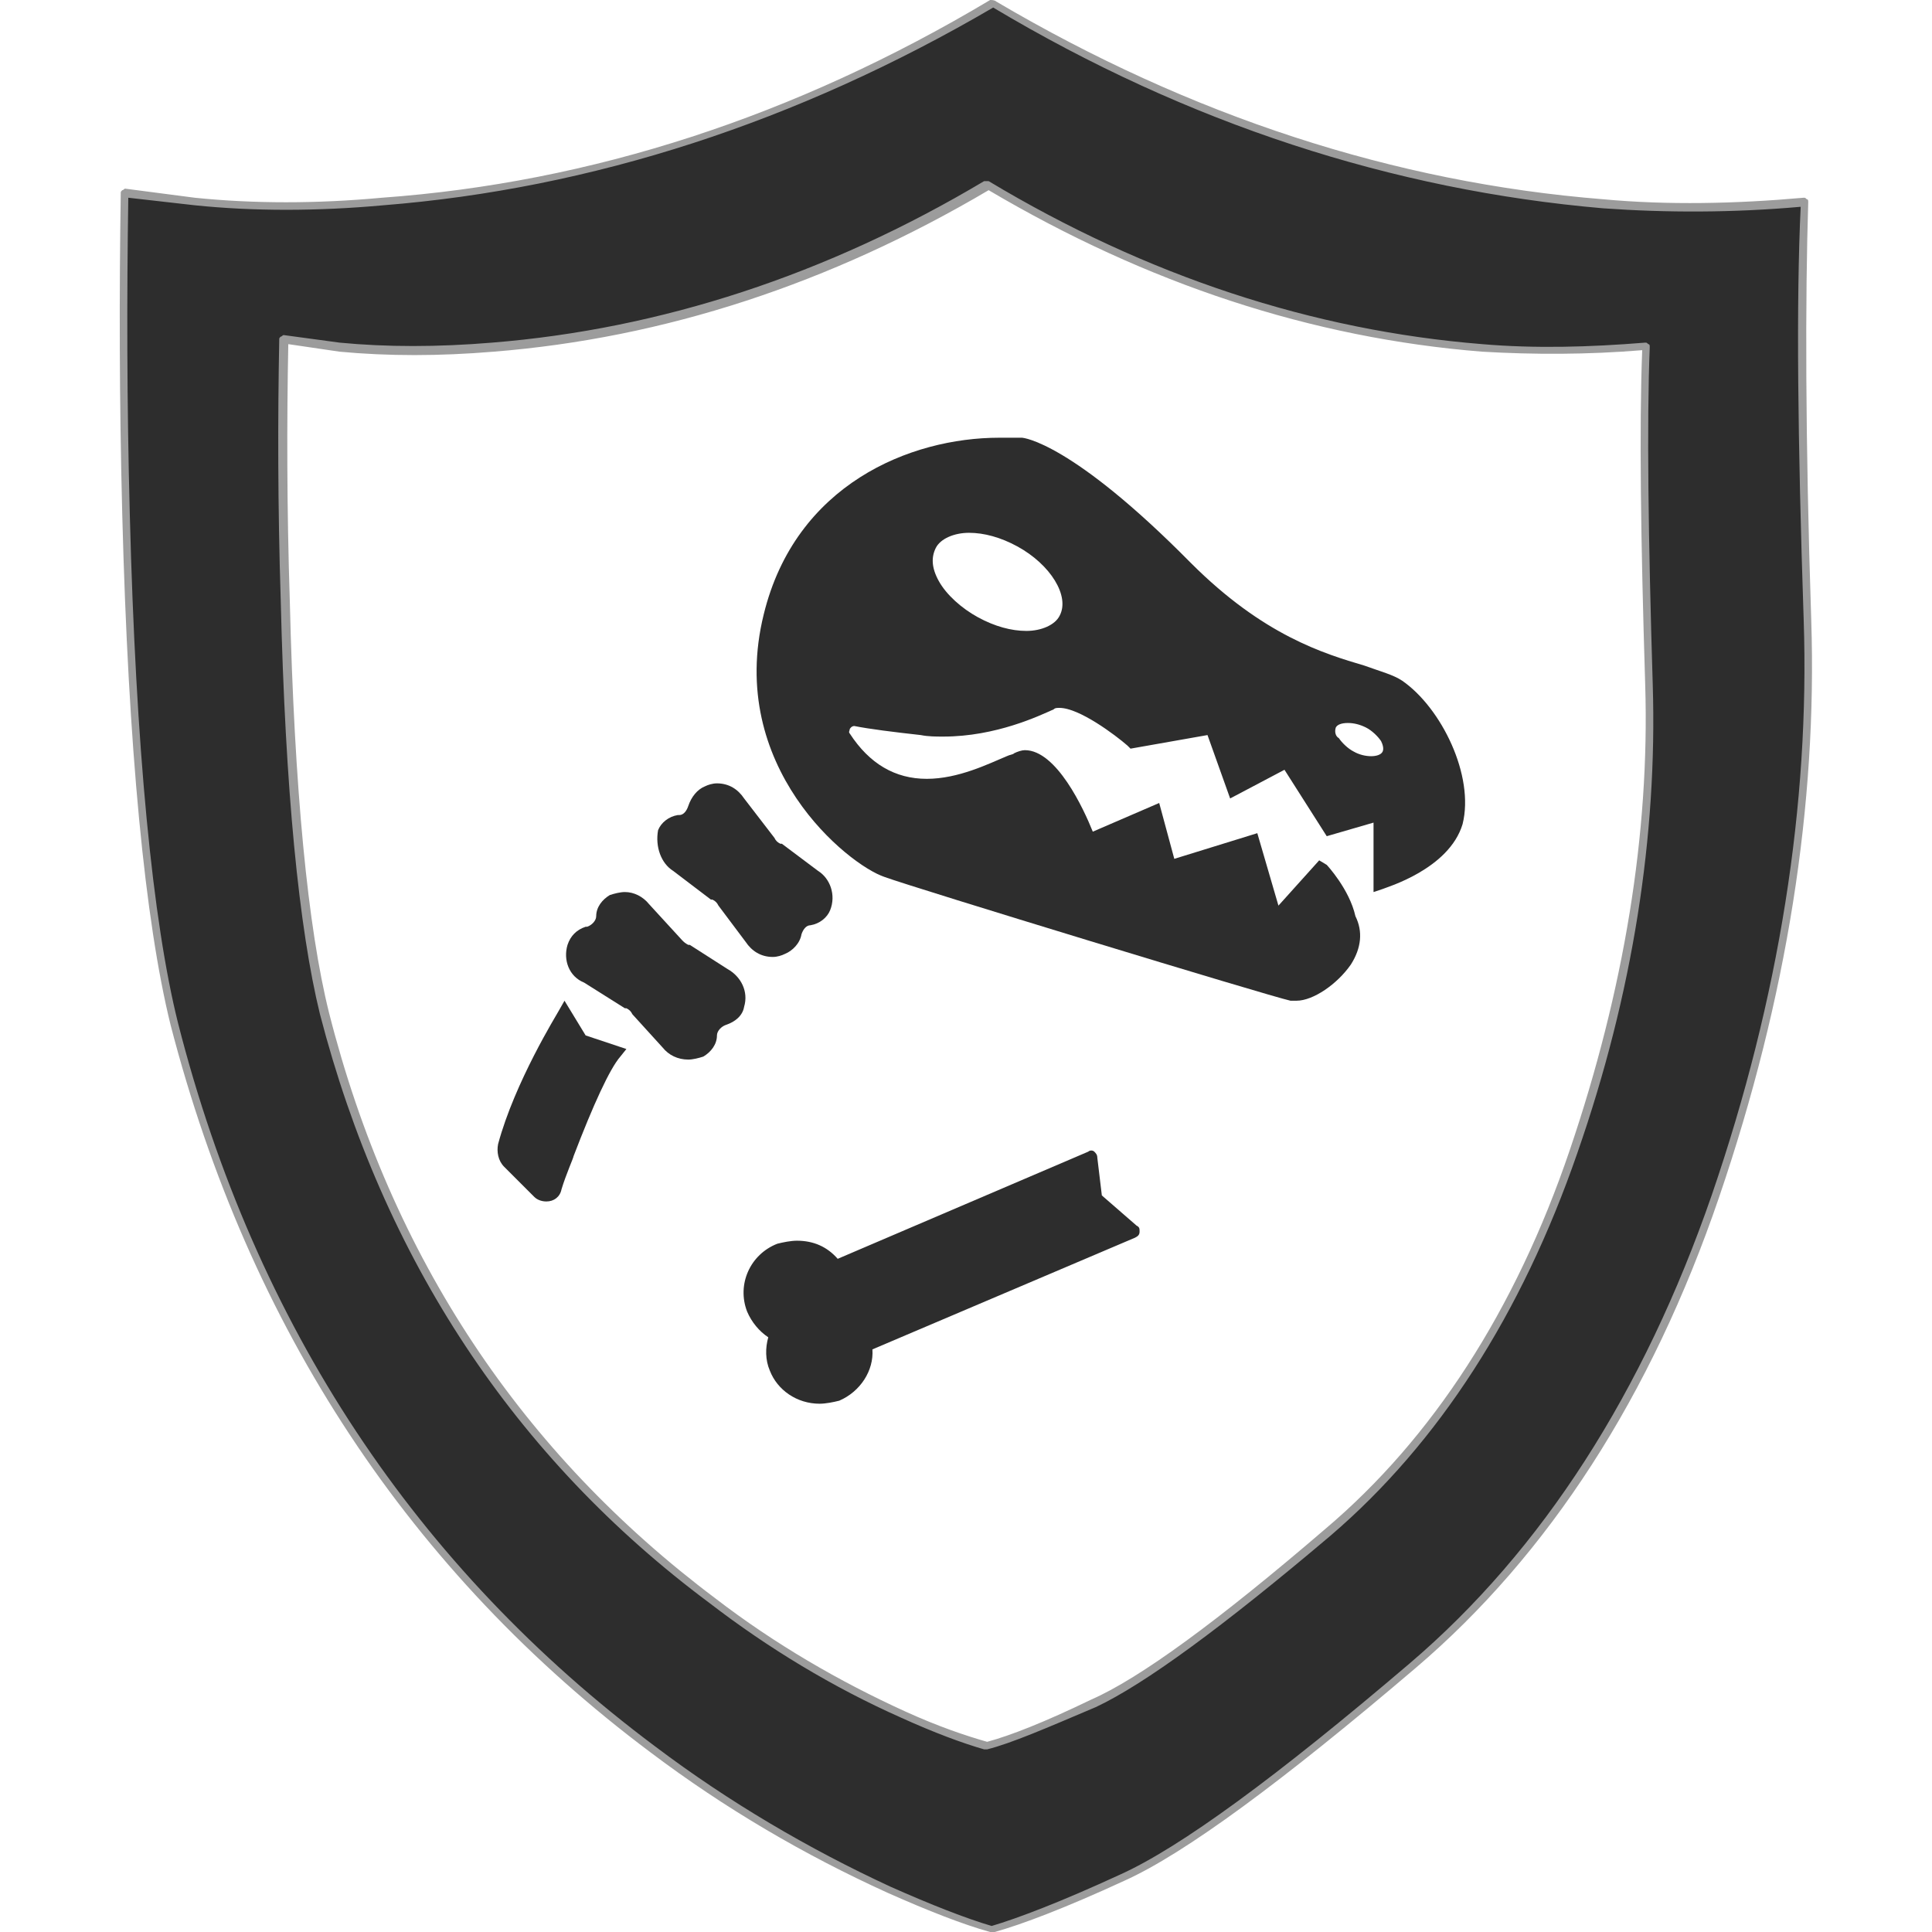 <?xml version="1.0" encoding="utf-8"?>
<!-- Generator: Adobe Illustrator 23.0.0, SVG Export Plug-In . SVG Version: 6.00 Build 0)  -->
<svg version="1.1" baseProfile="basic" id="Layer_1"
	 xmlns="http://www.w3.org/2000/svg" xmlns:xlink="http://www.w3.org/1999/xlink" x="0px" y="0px" viewBox="0 0 128 128"
	 xml:space="preserve">
<g>
	<g>
		<linearGradient id="SVGID_1_" gradientUnits="userSpaceOnUse" x1="80.561" y1="66.553" x2="54.994" y2="58.031">
			<stop  offset="0" style="stop-color:#2D2D2D"/>
			<stop  offset="1" style="stop-color:#2D2D2D"/>
		</linearGradient>
		<path fill-rule="evenodd" clip-rule="evenodd" fill="url(#SVGID_1_)" d="M98.2,23.1C86.8,22.2,76,18.6,65.5,12.4h-0.1
			C54.9,18.6,44,22.2,32.7,23.1c-3.6,0.3-7,0.3-10.1,0l-3.7-0.5c-0.1,5.2-0.1,10.9,0.1,17.2c0.3,12.5,1.2,21.7,2.6,27.3
			c4.2,16.3,12.7,29.3,25.7,38.9c4,3,8.2,5.5,12.7,7.6c2.2,1,4,1.7,5.5,2.1h0.1c1.5-0.4,3.8-1.3,6.9-2.8c3.2-1.4,8.4-5.2,15.6-11.3
			c7.2-6.1,12.6-14.5,16.3-25.2c3.7-10.7,5.3-21,5-30.9c-0.3-9.9-0.4-17.4-0.2-22.4C105.3,23.3,101.7,23.3,98.2,23.1z M119.5,13.3
			c-0.2,6.3-0.2,15.5,0.2,27.7c0.4,12.2-1.6,24.9-6.1,38.2c-4.5,13.2-11.2,23.6-20.1,31.1c-8.8,7.5-15.3,12.2-19.2,14
			c-4,1.8-6.8,2.9-8.6,3.4h-0.1c-1.7-0.5-4-1.3-6.7-2.6c-5.5-2.5-10.7-5.6-15.7-9.3C27.3,104,16.7,88,11.6,67.8
			c-1.7-6.9-2.8-18.2-3.2-33.8c-0.2-7.7-0.2-14.7-0.1-21.3l4.6,0.6c4,0.4,8.1,0.4,12.5,0c13.9-1.1,27.4-5.5,40.4-13.2l0,0l0,0
			c13,7.7,26.4,12.1,40.4,13.2C110.5,13.8,114.9,13.8,119.5,13.3z"/>
		<path fill="#9C9C9C" d="M65.6,128C65.6,128,65.6,128,65.6,128c-1.8-0.5-4.1-1.4-6.8-2.6c-5.5-2.5-10.8-5.6-15.7-9.3
			C27.2,104.2,16.5,88,11.3,67.9C9.6,61,8.5,49.6,8.1,34.1C7.9,26.4,7.9,19.3,8,12.8c0-0.1,0-0.1,0.1-0.2c0.1,0,0.1-0.1,0.2-0.1
			l4.6,0.6c3.9,0.4,8.1,0.4,12.4,0C39.2,12.1,52.7,7.7,65.6,0C65.7,0,65.9,0,66,0.1c12.9,7.6,26.4,12,40.2,13.1
			c4.3,0.4,8.8,0.3,13.3-0.1c0.1,0,0.1,0,0.2,0.1c0.1,0,0.1,0.1,0.1,0.2c-0.2,6.3-0.2,15.6,0.2,27.7c0.4,12.2-1.6,25-6.1,38.2
			c-4.5,13.2-11.3,23.7-20.1,31.2c-8.8,7.5-15.3,12.3-19.3,14.1c-3.9,1.8-6.8,2.9-8.6,3.4C65.8,128,65.7,128,65.6,128
			C65.7,128,65.6,128,65.6,128z M8.5,13.1c-0.1,6.4-0.1,13.5,0.1,21c0.4,15.5,1.5,26.9,3.2,33.7c5.1,20,15.8,36.1,31.6,47.9
			c4.9,3.7,10.2,6.8,15.6,9.3c2.7,1.2,5,2.1,6.7,2.6c1.7-0.5,4.6-1.6,8.5-3.4c4-1.8,10.4-6.5,19.2-14c8.8-7.5,15.5-18,20-31
			c4.5-13.1,6.5-26,6.1-38.1c-0.4-11.9-0.5-21.2-0.2-27.4c-4.5,0.4-8.9,0.4-13.1,0.1C92.3,12.6,78.7,8.2,65.8,0.5
			c-13,7.6-26.6,12-40.4,13.1c-4.4,0.4-8.6,0.4-12.5,0L8.5,13.1z M65.4,115.9C65.4,115.9,65.4,115.9,65.4,115.9c-0.1,0-0.1,0-0.2,0
			c-1.4-0.4-3.3-1.1-5.5-2.1c-4.5-2-8.8-4.6-12.7-7.6c-12.9-9.6-21.6-22.8-25.8-39c-1.4-5.7-2.3-14.9-2.6-27.4
			c-0.2-6.3-0.2-12.1-0.1-17.3c0-0.1,0-0.1,0.1-0.2c0.1,0,0.1-0.1,0.2-0.1l3.7,0.5c3.1,0.3,6.5,0.3,10.1,0
			c11.2-0.9,22.2-4.5,32.6-10.7c0,0,0.1,0,0.1,0c0,0,0.1,0,0.2,0C76,18.3,87,21.9,98.2,22.8c3.5,0.3,7.1,0.2,10.8-0.1
			c0.1,0,0.1,0,0.2,0.1c0.1,0,0.1,0.1,0.1,0.2c-0.2,5-0.1,12.6,0.2,22.4c0.3,9.9-1.3,20.4-5,31c-3.7,10.7-9.2,19.2-16.3,25.3
			c-7.2,6.1-12.4,9.9-15.6,11.4C69.3,114.5,67,115.5,65.4,115.9C65.5,115.9,65.5,115.9,65.4,115.9z M19.1,22.8
			c-0.1,5.1-0.1,10.8,0.1,17c0.3,12.5,1.2,21.7,2.6,27.3c4.1,16.2,12.8,29.2,25.6,38.8c3.9,3,8.2,5.5,12.6,7.5c2.2,1,4,1.6,5.4,2
			c1.5-0.4,3.8-1.3,6.9-2.8c3.2-1.4,8.4-5.2,15.5-11.3c7.1-6,12.6-14.5,16.2-25.1c3.6-10.6,5.3-21,5-30.8
			c-0.3-9.7-0.4-17.1-0.2-22.2c-3.6,0.3-7.2,0.3-10.6,0.1c-11.3-0.9-22.2-4.5-32.7-10.7C55,18.8,44,22.4,32.7,23.3
			c-3.6,0.3-7,0.3-10.2,0L19.1,22.8z"/>
	</g>
	<g>
		<path fill="#2D2D2D" d="M73,79.2l-0.3-2.5c0-0.2-0.1-0.3-0.2-0.4c-0.1-0.1-0.3-0.1-0.4,0l-16.6,7.1c-0.7-0.8-1.6-1.2-2.7-1.2
			c-0.4,0-0.9,0.1-1.3,0.2c-1.8,0.7-2.7,2.7-2,4.5c0.3,0.7,0.8,1.3,1.4,1.7c-0.2,0.7-0.2,1.5,0.1,2.2c0.5,1.3,1.8,2.2,3.3,2.2
			c0.4,0,0.9-0.1,1.3-0.2c1.4-0.6,2.3-2,2.2-3.4l17.4-7.4c0.2-0.1,0.3-0.2,0.3-0.4c0-0.2,0-0.3-0.2-0.4L73,79.2z"/>
		<path fill="#2D2D2D" d="M92.9,45.1c-0.6-0.4-1.4-0.6-2.5-1c-2.7-0.8-6.7-2-11.5-6.8c-7.9-8-11.1-8.3-11.2-8.3
			C67.2,29,66.7,29,66.2,29c-5.9,0-13.5,3.1-15.6,11.7c-2.5,10.1,5.6,16.6,8,17.4c1.9,0.7,25.5,7.9,26.9,8.2c0.1,0,0.2,0,0.4,0
			c1.1,0,2.7-1.1,3.6-2.4c0.7-1.1,0.8-2.2,0.3-3.2c-0.4-1.8-1.9-3.4-1.9-3.4L87.4,57L84.7,60l-1.4-4.8l-5.5,1.7l-1-3.7l-4.4,1.9
			c-0.6-1.5-2.4-5.4-4.5-5.4c-0.2,0-0.5,0.1-0.7,0.2c-0.1,0.1-0.3,0.1-0.5,0.2c-1.2,0.5-3.2,1.5-5.3,1.5c-2.1,0-3.8-1-5.1-3
			c-0.1-0.1,0-0.2,0-0.3c0,0,0.1-0.2,0.3-0.2c1,0.2,2.6,0.4,4.4,0.6c0.5,0.1,1,0.1,1.5,0.1c3.5,0,6.4-1.4,7.3-1.8
			c0.1-0.1,0.2-0.1,0.4-0.1c1.3,0,3.7,1.8,4.5,2.5l0.2,0.2l5.1-0.9l1.5,4.2l3.6-1.9l2.8,4.4l3.1-0.9v4.6l0.6-0.2
			c0.2-0.1,4.4-1.3,5.3-4.3C97.7,51.4,95.5,46.9,92.9,45.1z M88.5,48.2c0.1-0.2,0.4-0.3,0.8-0.3c0.4,0,0.8,0.1,1.2,0.3
			c0.4,0.2,0.8,0.6,1,0.9c0.1,0.2,0.2,0.5,0.1,0.7c-0.2,0.4-1.2,0.4-1.9,0c-0.4-0.2-0.8-0.6-1-0.9C88.5,48.8,88.4,48.5,88.5,48.2z
			 M62,36.3c0.3-0.6,1.2-1,2.2-1c1,0,2.1,0.3,3.2,0.9c2.2,1.2,3.5,3.3,2.8,4.6c-0.3,0.6-1.2,1-2.2,1c-1,0-2.1-0.3-3.2-0.9
			c-1.1-0.6-2.1-1.5-2.6-2.4C61.7,37.6,61.7,36.9,62,36.3z"/>
		<path fill="#2D2D2D" d="M44.6,57.7l2.5,1.9l0.1,0c0.2,0.1,0.3,0.2,0.4,0.4l1.8,2.4c0.4,0.6,1,1,1.8,1c0.3,0,0.6-0.1,0.8-0.2
			c0.5-0.2,1-0.7,1.1-1.3c0.1-0.3,0.3-0.6,0.6-0.6c0.6-0.1,1.1-0.5,1.3-1c0.4-1,0-2.1-0.8-2.6l-2.4-1.8l-0.1,0
			c-0.2-0.1-0.3-0.2-0.4-0.4l-2-2.6c-0.4-0.6-1-1-1.8-1c-0.3,0-0.6,0.1-0.8,0.2c-0.5,0.2-0.9,0.7-1.1,1.3c-0.1,0.3-0.3,0.6-0.6,0.6
			l-0.1,0c-0.6,0.1-1.1,0.5-1.3,1C43.4,56.1,43.8,57.2,44.6,57.7z"/>
		<path fill="#2D2D2D" d="M48.2,64.2l-2.5-1.6l-0.1,0c-0.2-0.1-0.3-0.2-0.4-0.3L43,59.9c-0.4-0.5-1-0.8-1.6-0.8
			c-0.3,0-0.7,0.1-1,0.2c-0.5,0.3-0.9,0.8-0.9,1.4c0,0.3-0.3,0.6-0.6,0.7l-0.1,0c-0.6,0.2-1,0.6-1.2,1.2c-0.3,1,0.1,2.1,1.1,2.5
			l2.7,1.7l0.1,0c0.2,0.1,0.3,0.2,0.4,0.4l2,2.2c0.4,0.5,1,0.8,1.7,0.8c0.3,0,0.7-0.1,1-0.2c0.5-0.3,0.9-0.8,0.9-1.4
			c0-0.3,0.3-0.6,0.6-0.7c0.6-0.2,1.1-0.6,1.2-1.2C49.6,65.7,49.1,64.7,48.2,64.2z"/>
		<path fill="#2D2D2D" d="M37.4,66.3L37,67c-0.1,0.2-2.9,4.7-4,8.8c-0.1,0.5,0,1.1,0.4,1.5c0.4,0.4,1.3,1.3,2,2
			c0.2,0.2,0.5,0.3,0.8,0.3c0.5,0,0.9-0.3,1-0.8c0.3-1,0.8-2.1,0.8-2.2c1.3-3.4,2.4-5.8,3.1-6.6l0.4-0.5l-2.7-0.9L37.4,66.3z"/>
	</g>
</g>
</svg>
